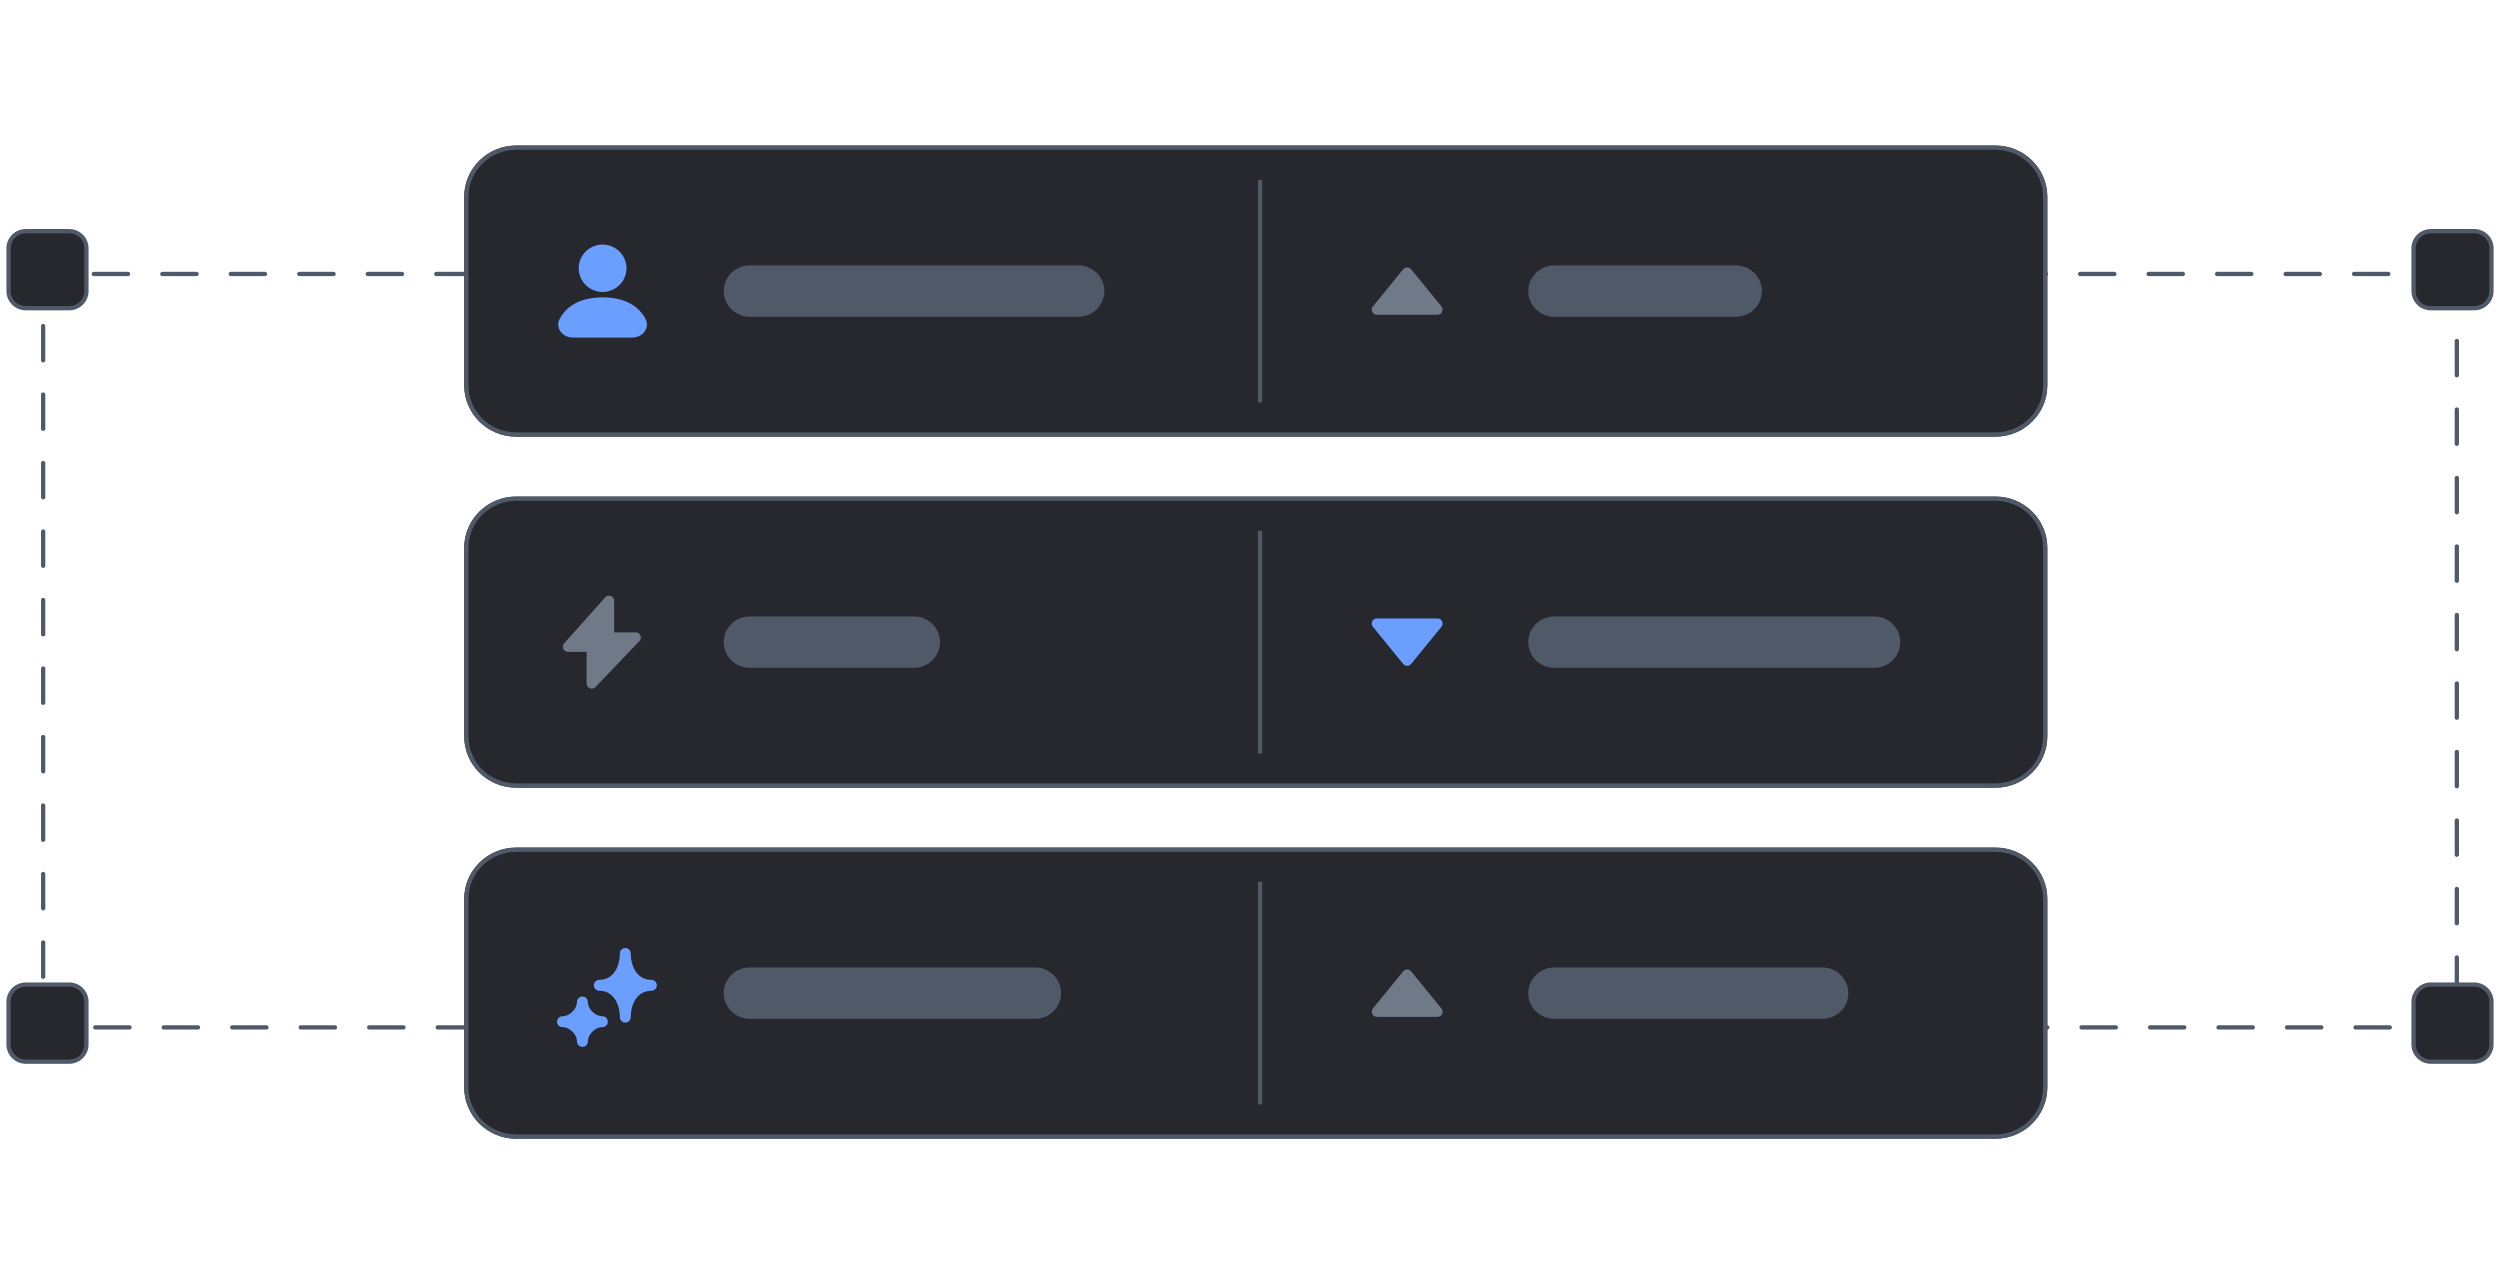<svg width="292" height="150" viewBox="0 0 292 150" fill="none" xmlns="http://www.w3.org/2000/svg">
<path d="M286.958 32H5.042V120H286.958V32Z" stroke="#505967" stroke-width="0.5" stroke-linecap="round" stroke-dasharray="4 4"/>
<path d="M8.073 27H3.021C1.905 27 1 27.895 1 29V34C1 35.105 1.905 36 3.021 36H8.073C9.189 36 10.094 35.105 10.094 34V29C10.094 27.895 9.189 27 8.073 27Z" fill="#26282D" stroke="#505967" stroke-width="0.5"/>
<path d="M288.979 27H283.927C282.811 27 281.906 27.895 281.906 29V34C281.906 35.105 282.811 36 283.927 36H288.979C290.095 36 291 35.105 291 34V29C291 27.895 290.095 27 288.979 27Z" fill="#26282D" stroke="#505967" stroke-width="0.5"/>
<path d="M8.073 115H3.021C1.905 115 1 115.895 1 117V122C1 123.105 1.905 124 3.021 124H8.073C9.189 124 10.094 123.105 10.094 122V117C10.094 115.895 9.189 115 8.073 115Z" fill="#26282D" stroke="#505967" stroke-width="0.5"/>
<path d="M288.979 115H283.927C282.811 115 281.906 115.895 281.906 117V122C281.906 123.105 282.811 124 283.927 124H288.979C290.095 124 291 123.105 291 122V117C291 115.895 290.095 115 288.979 115Z" fill="#26282D" stroke="#505967" stroke-width="0.5"/>
<path d="M233.066 17H60.279C56.931 17 54.216 19.686 54.216 23V45C54.216 48.314 56.931 51 60.279 51H233.066C236.415 51 239.129 48.314 239.129 45V23C239.129 19.686 236.415 17 233.066 17Z" fill="#26282D"/>
<path d="M233.067 17.25H60.279C57.071 17.25 54.469 19.824 54.469 23V45C54.469 48.176 57.071 50.75 60.279 50.75H233.067C236.276 50.75 238.877 48.176 238.877 45V23C238.877 19.824 236.276 17.25 233.067 17.25Z" stroke="#505967" stroke-width="0.5"/>
<path d="M125.959 31H87.562C85.888 31 84.53 32.343 84.53 34C84.53 35.657 85.888 37 87.562 37H125.959C127.633 37 128.99 35.657 128.99 34C128.99 32.343 127.633 31 125.959 31Z" fill="#505967"/>
<path d="M72.572 31.334C72.572 32.53 71.592 33.5 70.383 33.5C69.174 33.5 68.193 32.53 68.193 31.334C68.193 30.137 69.174 29.167 70.383 29.167C71.592 29.167 72.572 30.137 72.572 31.334Z" fill="#6B9FFF" stroke="#6B9FFF" stroke-width="1.2" stroke-linecap="round" stroke-linejoin="round"/>
<path d="M66.911 38.833H73.853C74.623 38.833 75.215 38.178 74.856 37.505C74.327 36.515 73.123 35.333 70.382 35.333C67.642 35.333 66.437 36.515 65.909 37.505C65.55 38.178 66.142 38.833 66.911 38.833Z" fill="#6B9FFF" stroke="#6B9FFF" stroke-width="1.2" stroke-linecap="round" stroke-linejoin="round"/>
<path d="M202.753 31H181.534C179.86 31 178.502 32.343 178.502 34C178.502 35.657 179.86 37 181.534 37H202.753C204.427 37 205.785 35.657 205.785 34C205.785 32.343 204.427 31 202.753 31Z" fill="#505967"/>
<path d="M164.356 31.834L160.819 36.167H167.893L164.356 31.834Z" fill="#6F7988" stroke="#6F7988" stroke-width="1.2" stroke-linecap="round" stroke-linejoin="round"/>
<path d="M147.178 21V47" stroke="#505967" stroke-width="0.5"/>
<path d="M233.066 99H60.279C56.931 99 54.216 101.686 54.216 105V127C54.216 130.314 56.931 133 60.279 133H233.066C236.415 133 239.129 130.314 239.129 127V105C239.129 101.686 236.415 99 233.066 99Z" fill="#26282D"/>
<path d="M233.067 99.25H60.279C57.071 99.25 54.469 101.824 54.469 105V127C54.469 130.176 57.071 132.75 60.279 132.75H233.067C236.276 132.75 238.877 130.176 238.877 127V105C238.877 101.824 236.276 99.25 233.067 99.25Z" stroke="#505967" stroke-width="0.5"/>
<path d="M120.907 113H87.562C85.888 113 84.53 114.343 84.53 116C84.53 117.657 85.888 119 87.562 119H120.907C122.581 119 123.938 117.657 123.938 116C123.938 114.343 122.581 113 120.907 113Z" fill="#505967"/>
<path d="M73.037 111.365C73.037 113.321 71.972 115.083 69.995 115.083C71.972 115.083 73.037 116.846 73.037 118.802C73.037 116.846 74.103 115.083 76.079 115.083C74.103 115.083 73.037 113.321 73.037 111.365Z" fill="#6B9FFF"/>
<path d="M68.027 117.031C68.027 118.205 66.887 119.333 65.701 119.333C66.887 119.333 68.027 120.462 68.027 121.636C68.027 120.462 69.167 119.333 70.353 119.333C69.167 119.333 68.027 118.205 68.027 117.031Z" fill="#6B9FFF"/>
<path d="M73.037 111.365C73.037 113.321 71.972 115.083 69.995 115.083C71.972 115.083 73.037 116.846 73.037 118.802C73.037 116.846 74.103 115.083 76.079 115.083C74.103 115.083 73.037 113.321 73.037 111.365Z" stroke="#6B9FFF" stroke-width="1.275" stroke-linecap="round" stroke-linejoin="round"/>
<path d="M68.027 117.031C68.027 118.205 66.887 119.333 65.701 119.333C66.887 119.333 68.027 120.462 68.027 121.636C68.027 120.462 69.167 119.333 70.353 119.333C69.167 119.333 68.027 118.205 68.027 117.031Z" stroke="#6B9FFF" stroke-width="1.275" stroke-linecap="round" stroke-linejoin="round"/>
<path d="M212.858 113H181.534C179.86 113 178.502 114.343 178.502 116C178.502 117.657 179.86 119 181.534 119H212.858C214.532 119 215.889 117.657 215.889 116C215.889 114.343 214.532 113 212.858 113Z" fill="#505967"/>
<path d="M164.356 113.834L160.819 118.167H167.893L164.356 113.834Z" fill="#6F7988" stroke="#6F7988" stroke-width="1.2" stroke-linecap="round" stroke-linejoin="round"/>
<path d="M147.178 103V129" stroke="#505967" stroke-width="0.5"/>
<path d="M233.066 58H60.279C56.931 58 54.216 60.686 54.216 64V86C54.216 89.314 56.931 92 60.279 92H233.066C236.415 92 239.129 89.314 239.129 86V64C239.129 60.686 236.415 58 233.066 58Z" fill="#26282D"/>
<path d="M233.067 58.25H60.279C57.071 58.25 54.469 60.824 54.469 64V86C54.469 89.176 57.071 91.75 60.279 91.75H233.067C236.276 91.75 238.877 89.176 238.877 86V64C238.877 60.824 236.276 58.25 233.067 58.25Z" stroke="#505967" stroke-width="0.5"/>
<path d="M106.76 72H87.562C85.888 72 84.53 73.343 84.53 75C84.53 76.657 85.888 78 87.562 78H106.76C108.434 78 109.792 76.657 109.792 75C109.792 73.343 108.434 72 106.76 72Z" fill="#505967"/>
<path d="M66.342 75.537L71.136 70.167V74.463H74.252L69.115 79.834V75.537H66.342Z" fill="#6F7988" stroke="#6F7988" stroke-width="1.2" stroke-linecap="round" stroke-linejoin="round"/>
<path d="M218.921 72H181.534C179.86 72 178.502 73.343 178.502 75C178.502 76.657 179.86 78 181.534 78H218.921C220.595 78 221.952 76.657 221.952 75C221.952 73.343 220.595 72 218.921 72Z" fill="#505967"/>
<path d="M164.356 77.166L167.893 72.833H160.819L164.356 77.166Z" fill="#6B9FFF" stroke="#6B9FFF" stroke-width="1.2" stroke-linecap="round" stroke-linejoin="round"/>
<path d="M147.178 62V88" stroke="#505967" stroke-width="0.5"/>
</svg>
